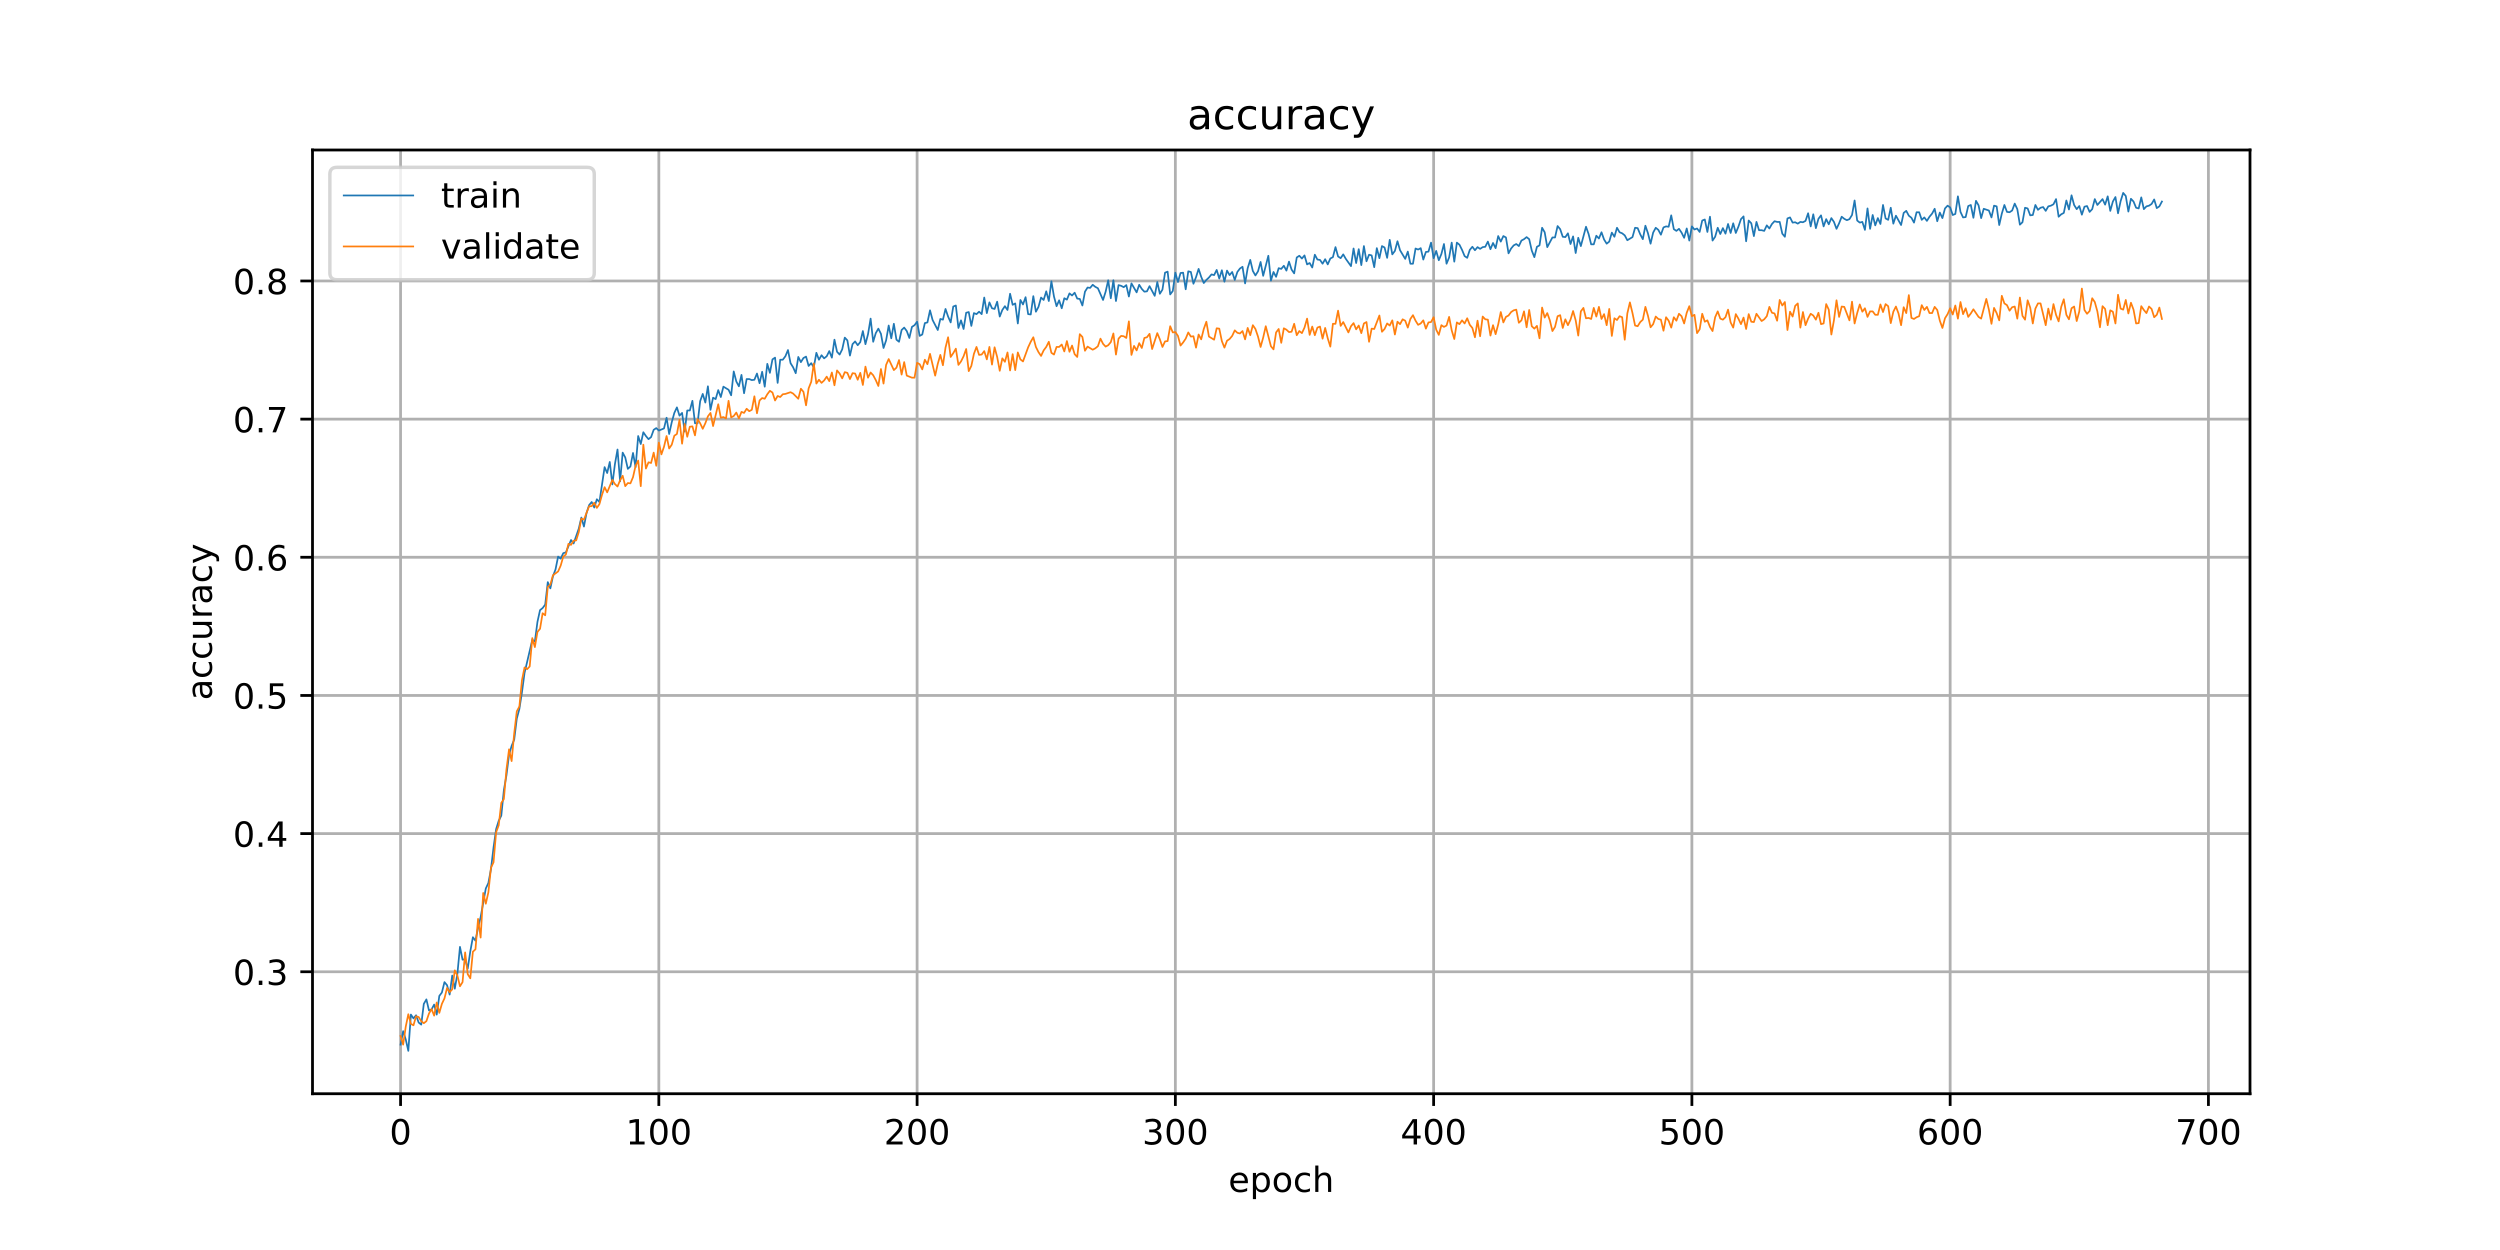 <?xml version="1.0" encoding="utf-8" standalone="no"?>
<!DOCTYPE svg PUBLIC "-//W3C//DTD SVG 1.1//EN"
  "http://www.w3.org/Graphics/SVG/1.1/DTD/svg11.dtd">
<!-- Created with matplotlib (https://matplotlib.org/) -->
<svg height="360pt" version="1.1" viewBox="0 0 720 360" width="720pt" xmlns="http://www.w3.org/2000/svg" xmlns:xlink="http://www.w3.org/1999/xlink">
 <defs>
  <style type="text/css">
*{stroke-linecap:butt;stroke-linejoin:round;}
  </style>
 </defs>
 <g id="figure_1">
  <g id="patch_1">
   <path d="M 0 360 
L 720 360 
L 720 0 
L 0 0 
z
" style="fill:#ffffff;"/>
  </g>
  <g id="axes_1">
   <g id="patch_2">
    <path d="M 90 315 
L 648 315 
L 648 43.2 
L 90 43.2 
z
" style="fill:#ffffff;"/>
   </g>
   <g id="matplotlib.axis_1">
    <g id="xtick_1">
     <g id="line2d_1">
      <path clip-path="url(#pee52360ca6)" d="M 115.364 315 
L 115.364 43.2 
" style="fill:none;stroke:#b0b0b0;stroke-linecap:square;stroke-width:0.8;"/>
     </g>
     <g id="line2d_2">
      <defs>
       <path d="M 0 0 
L 0 3.5 
" id="m78ff27ba61" style="stroke:#000000;stroke-width:0.8;"/>
      </defs>
      <g>
       <use style="stroke:#000000;stroke-width:0.8;" x="115.364" xlink:href="#m78ff27ba61" y="315"/>
      </g>
     </g>
     <g id="text_1">
      <!-- 0 -->
      <defs>
       <path d="M 31.781 66.406 
Q 24.172 66.406 20.328 58.906 
Q 16.5 51.422 16.5 36.375 
Q 16.5 21.391 20.328 13.891 
Q 24.172 6.391 31.781 6.391 
Q 39.453 6.391 43.281 13.891 
Q 47.125 21.391 47.125 36.375 
Q 47.125 51.422 43.281 58.906 
Q 39.453 66.406 31.781 66.406 
z
M 31.781 74.219 
Q 44.047 74.219 50.516 64.516 
Q 56.984 54.828 56.984 36.375 
Q 56.984 17.969 50.516 8.266 
Q 44.047 -1.422 31.781 -1.422 
Q 19.531 -1.422 13.062 8.266 
Q 6.594 17.969 6.594 36.375 
Q 6.594 54.828 13.062 64.516 
Q 19.531 74.219 31.781 74.219 
z
" id="DejaVuSans-48"/>
      </defs>
      <g transform="translate(112.182 329.598)scale(0.1 -0.1)">
       <use xlink:href="#DejaVuSans-48"/>
      </g>
     </g>
    </g>
    <g id="xtick_2">
     <g id="line2d_3">
      <path clip-path="url(#pee52360ca6)" d="M 189.744 315 
L 189.744 43.2 
" style="fill:none;stroke:#b0b0b0;stroke-linecap:square;stroke-width:0.8;"/>
     </g>
     <g id="line2d_4">
      <g>
       <use style="stroke:#000000;stroke-width:0.8;" x="189.744" xlink:href="#m78ff27ba61" y="315"/>
      </g>
     </g>
     <g id="text_2">
      <!-- 100 -->
      <defs>
       <path d="M 12.406 8.297 
L 28.516 8.297 
L 28.516 63.922 
L 10.984 60.406 
L 10.984 69.391 
L 28.422 72.906 
L 38.281 72.906 
L 38.281 8.297 
L 54.391 8.297 
L 54.391 0 
L 12.406 0 
z
" id="DejaVuSans-49"/>
      </defs>
      <g transform="translate(180.2 329.598)scale(0.1 -0.1)">
       <use xlink:href="#DejaVuSans-49"/>
       <use x="63.623" xlink:href="#DejaVuSans-48"/>
       <use x="127.246" xlink:href="#DejaVuSans-48"/>
      </g>
     </g>
    </g>
    <g id="xtick_3">
     <g id="line2d_5">
      <path clip-path="url(#pee52360ca6)" d="M 264.124 315 
L 264.124 43.2 
" style="fill:none;stroke:#b0b0b0;stroke-linecap:square;stroke-width:0.8;"/>
     </g>
     <g id="line2d_6">
      <g>
       <use style="stroke:#000000;stroke-width:0.8;" x="264.124" xlink:href="#m78ff27ba61" y="315"/>
      </g>
     </g>
     <g id="text_3">
      <!-- 200 -->
      <defs>
       <path d="M 19.188 8.297 
L 53.609 8.297 
L 53.609 0 
L 7.328 0 
L 7.328 8.297 
Q 12.938 14.109 22.625 23.891 
Q 32.328 33.688 34.812 36.531 
Q 39.547 41.844 41.422 45.531 
Q 43.312 49.219 43.312 52.781 
Q 43.312 58.594 39.234 62.25 
Q 35.156 65.922 28.609 65.922 
Q 23.969 65.922 18.812 64.312 
Q 13.672 62.703 7.812 59.422 
L 7.812 69.391 
Q 13.766 71.781 18.938 73 
Q 24.125 74.219 28.422 74.219 
Q 39.75 74.219 46.484 68.547 
Q 53.219 62.891 53.219 53.422 
Q 53.219 48.922 51.531 44.891 
Q 49.859 40.875 45.406 35.406 
Q 44.188 33.984 37.641 27.219 
Q 31.109 20.453 19.188 8.297 
z
" id="DejaVuSans-50"/>
      </defs>
      <g transform="translate(254.58 329.598)scale(0.1 -0.1)">
       <use xlink:href="#DejaVuSans-50"/>
       <use x="63.623" xlink:href="#DejaVuSans-48"/>
       <use x="127.246" xlink:href="#DejaVuSans-48"/>
      </g>
     </g>
    </g>
    <g id="xtick_4">
     <g id="line2d_7">
      <path clip-path="url(#pee52360ca6)" d="M 338.504 315 
L 338.504 43.2 
" style="fill:none;stroke:#b0b0b0;stroke-linecap:square;stroke-width:0.8;"/>
     </g>
     <g id="line2d_8">
      <g>
       <use style="stroke:#000000;stroke-width:0.8;" x="338.504" xlink:href="#m78ff27ba61" y="315"/>
      </g>
     </g>
     <g id="text_4">
      <!-- 300 -->
      <defs>
       <path d="M 40.578 39.312 
Q 47.656 37.797 51.625 33 
Q 55.609 28.219 55.609 21.188 
Q 55.609 10.406 48.188 4.484 
Q 40.766 -1.422 27.094 -1.422 
Q 22.516 -1.422 17.656 -0.516 
Q 12.797 0.391 7.625 2.203 
L 7.625 11.719 
Q 11.719 9.328 16.594 8.109 
Q 21.484 6.891 26.812 6.891 
Q 36.078 6.891 40.938 10.547 
Q 45.797 14.203 45.797 21.188 
Q 45.797 27.641 41.281 31.266 
Q 36.766 34.906 28.719 34.906 
L 20.219 34.906 
L 20.219 43.016 
L 29.109 43.016 
Q 36.375 43.016 40.234 45.922 
Q 44.094 48.828 44.094 54.297 
Q 44.094 59.906 40.109 62.906 
Q 36.141 65.922 28.719 65.922 
Q 24.656 65.922 20.016 65.031 
Q 15.375 64.156 9.812 62.312 
L 9.812 71.094 
Q 15.438 72.656 20.344 73.438 
Q 25.25 74.219 29.594 74.219 
Q 40.828 74.219 47.359 69.109 
Q 53.906 64.016 53.906 55.328 
Q 53.906 49.266 50.438 45.094 
Q 46.969 40.922 40.578 39.312 
z
" id="DejaVuSans-51"/>
      </defs>
      <g transform="translate(328.96 329.598)scale(0.1 -0.1)">
       <use xlink:href="#DejaVuSans-51"/>
       <use x="63.623" xlink:href="#DejaVuSans-48"/>
       <use x="127.246" xlink:href="#DejaVuSans-48"/>
      </g>
     </g>
    </g>
    <g id="xtick_5">
     <g id="line2d_9">
      <path clip-path="url(#pee52360ca6)" d="M 412.884 315 
L 412.884 43.2 
" style="fill:none;stroke:#b0b0b0;stroke-linecap:square;stroke-width:0.8;"/>
     </g>
     <g id="line2d_10">
      <g>
       <use style="stroke:#000000;stroke-width:0.8;" x="412.884" xlink:href="#m78ff27ba61" y="315"/>
      </g>
     </g>
     <g id="text_5">
      <!-- 400 -->
      <defs>
       <path d="M 37.797 64.312 
L 12.891 25.391 
L 37.797 25.391 
z
M 35.203 72.906 
L 47.609 72.906 
L 47.609 25.391 
L 58.016 25.391 
L 58.016 17.188 
L 47.609 17.188 
L 47.609 0 
L 37.797 0 
L 37.797 17.188 
L 4.891 17.188 
L 4.891 26.703 
z
" id="DejaVuSans-52"/>
      </defs>
      <g transform="translate(403.341 329.598)scale(0.1 -0.1)">
       <use xlink:href="#DejaVuSans-52"/>
       <use x="63.623" xlink:href="#DejaVuSans-48"/>
       <use x="127.246" xlink:href="#DejaVuSans-48"/>
      </g>
     </g>
    </g>
    <g id="xtick_6">
     <g id="line2d_11">
      <path clip-path="url(#pee52360ca6)" d="M 487.264 315 
L 487.264 43.2 
" style="fill:none;stroke:#b0b0b0;stroke-linecap:square;stroke-width:0.8;"/>
     </g>
     <g id="line2d_12">
      <g>
       <use style="stroke:#000000;stroke-width:0.8;" x="487.264" xlink:href="#m78ff27ba61" y="315"/>
      </g>
     </g>
     <g id="text_6">
      <!-- 500 -->
      <defs>
       <path d="M 10.797 72.906 
L 49.516 72.906 
L 49.516 64.594 
L 19.828 64.594 
L 19.828 46.734 
Q 21.969 47.469 24.109 47.828 
Q 26.266 48.188 28.422 48.188 
Q 40.625 48.188 47.75 41.5 
Q 54.891 34.812 54.891 23.391 
Q 54.891 11.625 47.562 5.094 
Q 40.234 -1.422 26.906 -1.422 
Q 22.312 -1.422 17.547 -0.641 
Q 12.797 0.141 7.719 1.703 
L 7.719 11.625 
Q 12.109 9.234 16.797 8.062 
Q 21.484 6.891 26.703 6.891 
Q 35.156 6.891 40.078 11.328 
Q 45.016 15.766 45.016 23.391 
Q 45.016 31 40.078 35.438 
Q 35.156 39.891 26.703 39.891 
Q 22.75 39.891 18.812 39.016 
Q 14.891 38.141 10.797 36.281 
z
" id="DejaVuSans-53"/>
      </defs>
      <g transform="translate(477.721 329.598)scale(0.1 -0.1)">
       <use xlink:href="#DejaVuSans-53"/>
       <use x="63.623" xlink:href="#DejaVuSans-48"/>
       <use x="127.246" xlink:href="#DejaVuSans-48"/>
      </g>
     </g>
    </g>
    <g id="xtick_7">
     <g id="line2d_13">
      <path clip-path="url(#pee52360ca6)" d="M 561.645 315 
L 561.645 43.2 
" style="fill:none;stroke:#b0b0b0;stroke-linecap:square;stroke-width:0.8;"/>
     </g>
     <g id="line2d_14">
      <g>
       <use style="stroke:#000000;stroke-width:0.8;" x="561.645" xlink:href="#m78ff27ba61" y="315"/>
      </g>
     </g>
     <g id="text_7">
      <!-- 600 -->
      <defs>
       <path d="M 33.016 40.375 
Q 26.375 40.375 22.484 35.828 
Q 18.609 31.297 18.609 23.391 
Q 18.609 15.531 22.484 10.953 
Q 26.375 6.391 33.016 6.391 
Q 39.656 6.391 43.531 10.953 
Q 47.406 15.531 47.406 23.391 
Q 47.406 31.297 43.531 35.828 
Q 39.656 40.375 33.016 40.375 
z
M 52.594 71.297 
L 52.594 62.312 
Q 48.875 64.062 45.094 64.984 
Q 41.312 65.922 37.594 65.922 
Q 27.828 65.922 22.672 59.328 
Q 17.531 52.734 16.797 39.406 
Q 19.672 43.656 24.016 45.922 
Q 28.375 48.188 33.594 48.188 
Q 44.578 48.188 50.953 41.516 
Q 57.328 34.859 57.328 23.391 
Q 57.328 12.156 50.688 5.359 
Q 44.047 -1.422 33.016 -1.422 
Q 20.359 -1.422 13.672 8.266 
Q 6.984 17.969 6.984 36.375 
Q 6.984 53.656 15.188 63.938 
Q 23.391 74.219 37.203 74.219 
Q 40.922 74.219 44.703 73.484 
Q 48.484 72.75 52.594 71.297 
z
" id="DejaVuSans-54"/>
      </defs>
      <g transform="translate(552.101 329.598)scale(0.1 -0.1)">
       <use xlink:href="#DejaVuSans-54"/>
       <use x="63.623" xlink:href="#DejaVuSans-48"/>
       <use x="127.246" xlink:href="#DejaVuSans-48"/>
      </g>
     </g>
    </g>
    <g id="xtick_8">
     <g id="line2d_15">
      <path clip-path="url(#pee52360ca6)" d="M 636.025 315 
L 636.025 43.2 
" style="fill:none;stroke:#b0b0b0;stroke-linecap:square;stroke-width:0.8;"/>
     </g>
     <g id="line2d_16">
      <g>
       <use style="stroke:#000000;stroke-width:0.8;" x="636.025" xlink:href="#m78ff27ba61" y="315"/>
      </g>
     </g>
     <g id="text_8">
      <!-- 700 -->
      <defs>
       <path d="M 8.203 72.906 
L 55.078 72.906 
L 55.078 68.703 
L 28.609 0 
L 18.312 0 
L 43.219 64.594 
L 8.203 64.594 
z
" id="DejaVuSans-55"/>
      </defs>
      <g transform="translate(626.481 329.598)scale(0.1 -0.1)">
       <use xlink:href="#DejaVuSans-55"/>
       <use x="63.623" xlink:href="#DejaVuSans-48"/>
       <use x="127.246" xlink:href="#DejaVuSans-48"/>
      </g>
     </g>
    </g>
    <g id="text_9">
     <!-- epoch -->
     <defs>
      <path d="M 56.203 29.594 
L 56.203 25.203 
L 14.891 25.203 
Q 15.484 15.922 20.484 11.062 
Q 25.484 6.203 34.422 6.203 
Q 39.594 6.203 44.453 7.469 
Q 49.312 8.734 54.109 11.281 
L 54.109 2.781 
Q 49.266 0.734 44.188 -0.344 
Q 39.109 -1.422 33.891 -1.422 
Q 20.797 -1.422 13.156 6.188 
Q 5.516 13.812 5.516 26.812 
Q 5.516 40.234 12.766 48.109 
Q 20.016 56 32.328 56 
Q 43.359 56 49.781 48.891 
Q 56.203 41.797 56.203 29.594 
z
M 47.219 32.234 
Q 47.125 39.594 43.094 43.984 
Q 39.062 48.391 32.422 48.391 
Q 24.906 48.391 20.391 44.141 
Q 15.875 39.891 15.188 32.172 
z
" id="DejaVuSans-101"/>
      <path d="M 18.109 8.203 
L 18.109 -20.797 
L 9.078 -20.797 
L 9.078 54.688 
L 18.109 54.688 
L 18.109 46.391 
Q 20.953 51.266 25.266 53.625 
Q 29.594 56 35.594 56 
Q 45.562 56 51.781 48.094 
Q 58.016 40.188 58.016 27.297 
Q 58.016 14.406 51.781 6.484 
Q 45.562 -1.422 35.594 -1.422 
Q 29.594 -1.422 25.266 0.953 
Q 20.953 3.328 18.109 8.203 
z
M 48.688 27.297 
Q 48.688 37.203 44.609 42.844 
Q 40.531 48.484 33.406 48.484 
Q 26.266 48.484 22.188 42.844 
Q 18.109 37.203 18.109 27.297 
Q 18.109 17.391 22.188 11.75 
Q 26.266 6.109 33.406 6.109 
Q 40.531 6.109 44.609 11.75 
Q 48.688 17.391 48.688 27.297 
z
" id="DejaVuSans-112"/>
      <path d="M 30.609 48.391 
Q 23.391 48.391 19.188 42.75 
Q 14.984 37.109 14.984 27.297 
Q 14.984 17.484 19.156 11.844 
Q 23.344 6.203 30.609 6.203 
Q 37.797 6.203 41.984 11.859 
Q 46.188 17.531 46.188 27.297 
Q 46.188 37.016 41.984 42.703 
Q 37.797 48.391 30.609 48.391 
z
M 30.609 56 
Q 42.328 56 49.016 48.375 
Q 55.719 40.766 55.719 27.297 
Q 55.719 13.875 49.016 6.219 
Q 42.328 -1.422 30.609 -1.422 
Q 18.844 -1.422 12.172 6.219 
Q 5.516 13.875 5.516 27.297 
Q 5.516 40.766 12.172 48.375 
Q 18.844 56 30.609 56 
z
" id="DejaVuSans-111"/>
      <path d="M 48.781 52.594 
L 48.781 44.188 
Q 44.969 46.297 41.141 47.344 
Q 37.312 48.391 33.406 48.391 
Q 24.656 48.391 19.812 42.844 
Q 14.984 37.312 14.984 27.297 
Q 14.984 17.281 19.812 11.734 
Q 24.656 6.203 33.406 6.203 
Q 37.312 6.203 41.141 7.25 
Q 44.969 8.297 48.781 10.406 
L 48.781 2.094 
Q 45.016 0.344 40.984 -0.531 
Q 36.969 -1.422 32.422 -1.422 
Q 20.062 -1.422 12.781 6.344 
Q 5.516 14.109 5.516 27.297 
Q 5.516 40.672 12.859 48.328 
Q 20.219 56 33.016 56 
Q 37.156 56 41.109 55.141 
Q 45.062 54.297 48.781 52.594 
z
" id="DejaVuSans-99"/>
      <path d="M 54.891 33.016 
L 54.891 0 
L 45.906 0 
L 45.906 32.719 
Q 45.906 40.484 42.875 44.328 
Q 39.844 48.188 33.797 48.188 
Q 26.516 48.188 22.312 43.547 
Q 18.109 38.922 18.109 30.906 
L 18.109 0 
L 9.078 0 
L 9.078 75.984 
L 18.109 75.984 
L 18.109 46.188 
Q 21.344 51.125 25.703 53.562 
Q 30.078 56 35.797 56 
Q 45.219 56 50.047 50.172 
Q 54.891 44.344 54.891 33.016 
z
" id="DejaVuSans-104"/>
     </defs>
     <g transform="translate(353.772 343.277)scale(0.1 -0.1)">
      <use xlink:href="#DejaVuSans-101"/>
      <use x="61.523" xlink:href="#DejaVuSans-112"/>
      <use x="125" xlink:href="#DejaVuSans-111"/>
      <use x="186.182" xlink:href="#DejaVuSans-99"/>
      <use x="241.162" xlink:href="#DejaVuSans-104"/>
     </g>
    </g>
   </g>
   <g id="matplotlib.axis_2">
    <g id="ytick_1">
     <g id="line2d_17">
      <path clip-path="url(#pee52360ca6)" d="M 90 279.866 
L 648 279.866 
" style="fill:none;stroke:#b0b0b0;stroke-linecap:square;stroke-width:0.8;"/>
     </g>
     <g id="line2d_18">
      <defs>
       <path d="M 0 0 
L -3.5 0 
" id="mbfad15f641" style="stroke:#000000;stroke-width:0.8;"/>
      </defs>
      <g>
       <use style="stroke:#000000;stroke-width:0.8;" x="90" xlink:href="#mbfad15f641" y="279.866"/>
      </g>
     </g>
     <g id="text_10">
      <!-- 0.3 -->
      <defs>
       <path d="M 10.688 12.406 
L 21 12.406 
L 21 0 
L 10.688 0 
z
" id="DejaVuSans-46"/>
      </defs>
      <g transform="translate(67.097 283.665)scale(0.1 -0.1)">
       <use xlink:href="#DejaVuSans-48"/>
       <use x="63.623" xlink:href="#DejaVuSans-46"/>
       <use x="95.41" xlink:href="#DejaVuSans-51"/>
      </g>
     </g>
    </g>
    <g id="ytick_2">
     <g id="line2d_19">
      <path clip-path="url(#pee52360ca6)" d="M 90 240.077 
L 648 240.077 
" style="fill:none;stroke:#b0b0b0;stroke-linecap:square;stroke-width:0.8;"/>
     </g>
     <g id="line2d_20">
      <g>
       <use style="stroke:#000000;stroke-width:0.8;" x="90" xlink:href="#mbfad15f641" y="240.077"/>
      </g>
     </g>
     <g id="text_11">
      <!-- 0.4 -->
      <g transform="translate(67.097 243.876)scale(0.1 -0.1)">
       <use xlink:href="#DejaVuSans-48"/>
       <use x="63.623" xlink:href="#DejaVuSans-46"/>
       <use x="95.41" xlink:href="#DejaVuSans-52"/>
      </g>
     </g>
    </g>
    <g id="ytick_3">
     <g id="line2d_21">
      <path clip-path="url(#pee52360ca6)" d="M 90 200.288 
L 648 200.288 
" style="fill:none;stroke:#b0b0b0;stroke-linecap:square;stroke-width:0.8;"/>
     </g>
     <g id="line2d_22">
      <g>
       <use style="stroke:#000000;stroke-width:0.8;" x="90" xlink:href="#mbfad15f641" y="200.288"/>
      </g>
     </g>
     <g id="text_12">
      <!-- 0.5 -->
      <g transform="translate(67.097 204.087)scale(0.1 -0.1)">
       <use xlink:href="#DejaVuSans-48"/>
       <use x="63.623" xlink:href="#DejaVuSans-46"/>
       <use x="95.41" xlink:href="#DejaVuSans-53"/>
      </g>
     </g>
    </g>
    <g id="ytick_4">
     <g id="line2d_23">
      <path clip-path="url(#pee52360ca6)" d="M 90 160.499 
L 648 160.499 
" style="fill:none;stroke:#b0b0b0;stroke-linecap:square;stroke-width:0.8;"/>
     </g>
     <g id="line2d_24">
      <g>
       <use style="stroke:#000000;stroke-width:0.8;" x="90" xlink:href="#mbfad15f641" y="160.499"/>
      </g>
     </g>
     <g id="text_13">
      <!-- 0.6 -->
      <g transform="translate(67.097 164.298)scale(0.1 -0.1)">
       <use xlink:href="#DejaVuSans-48"/>
       <use x="63.623" xlink:href="#DejaVuSans-46"/>
       <use x="95.41" xlink:href="#DejaVuSans-54"/>
      </g>
     </g>
    </g>
    <g id="ytick_5">
     <g id="line2d_25">
      <path clip-path="url(#pee52360ca6)" d="M 90 120.709 
L 648 120.709 
" style="fill:none;stroke:#b0b0b0;stroke-linecap:square;stroke-width:0.8;"/>
     </g>
     <g id="line2d_26">
      <g>
       <use style="stroke:#000000;stroke-width:0.8;" x="90" xlink:href="#mbfad15f641" y="120.709"/>
      </g>
     </g>
     <g id="text_14">
      <!-- 0.7 -->
      <g transform="translate(67.097 124.509)scale(0.1 -0.1)">
       <use xlink:href="#DejaVuSans-48"/>
       <use x="63.623" xlink:href="#DejaVuSans-46"/>
       <use x="95.41" xlink:href="#DejaVuSans-55"/>
      </g>
     </g>
    </g>
    <g id="ytick_6">
     <g id="line2d_27">
      <path clip-path="url(#pee52360ca6)" d="M 90 80.92 
L 648 80.92 
" style="fill:none;stroke:#b0b0b0;stroke-linecap:square;stroke-width:0.8;"/>
     </g>
     <g id="line2d_28">
      <g>
       <use style="stroke:#000000;stroke-width:0.8;" x="90" xlink:href="#mbfad15f641" y="80.92"/>
      </g>
     </g>
     <g id="text_15">
      <!-- 0.8 -->
      <defs>
       <path d="M 31.781 34.625 
Q 24.75 34.625 20.719 30.859 
Q 16.703 27.094 16.703 20.516 
Q 16.703 13.922 20.719 10.156 
Q 24.75 6.391 31.781 6.391 
Q 38.812 6.391 42.859 10.172 
Q 46.922 13.969 46.922 20.516 
Q 46.922 27.094 42.891 30.859 
Q 38.875 34.625 31.781 34.625 
z
M 21.922 38.812 
Q 15.578 40.375 12.031 44.719 
Q 8.5 49.078 8.5 55.328 
Q 8.5 64.062 14.719 69.141 
Q 20.953 74.219 31.781 74.219 
Q 42.672 74.219 48.875 69.141 
Q 55.078 64.062 55.078 55.328 
Q 55.078 49.078 51.531 44.719 
Q 48 40.375 41.703 38.812 
Q 48.828 37.156 52.797 32.312 
Q 56.781 27.484 56.781 20.516 
Q 56.781 9.906 50.312 4.234 
Q 43.844 -1.422 31.781 -1.422 
Q 19.734 -1.422 13.25 4.234 
Q 6.781 9.906 6.781 20.516 
Q 6.781 27.484 10.781 32.312 
Q 14.797 37.156 21.922 38.812 
z
M 18.312 54.391 
Q 18.312 48.734 21.844 45.562 
Q 25.391 42.391 31.781 42.391 
Q 38.141 42.391 41.719 45.562 
Q 45.312 48.734 45.312 54.391 
Q 45.312 60.062 41.719 63.234 
Q 38.141 66.406 31.781 66.406 
Q 25.391 66.406 21.844 63.234 
Q 18.312 60.062 18.312 54.391 
z
" id="DejaVuSans-56"/>
      </defs>
      <g transform="translate(67.097 84.719)scale(0.1 -0.1)">
       <use xlink:href="#DejaVuSans-48"/>
       <use x="63.623" xlink:href="#DejaVuSans-46"/>
       <use x="95.41" xlink:href="#DejaVuSans-56"/>
      </g>
     </g>
    </g>
    <g id="text_16">
     <!-- accuracy -->
     <defs>
      <path d="M 34.281 27.484 
Q 23.391 27.484 19.188 25 
Q 14.984 22.516 14.984 16.5 
Q 14.984 11.719 18.141 8.906 
Q 21.297 6.109 26.703 6.109 
Q 34.188 6.109 38.703 11.406 
Q 43.219 16.703 43.219 25.484 
L 43.219 27.484 
z
M 52.203 31.203 
L 52.203 0 
L 43.219 0 
L 43.219 8.297 
Q 40.141 3.328 35.547 0.953 
Q 30.953 -1.422 24.312 -1.422 
Q 15.922 -1.422 10.953 3.297 
Q 6 8.016 6 15.922 
Q 6 25.141 12.172 29.828 
Q 18.359 34.516 30.609 34.516 
L 43.219 34.516 
L 43.219 35.406 
Q 43.219 41.609 39.141 45 
Q 35.062 48.391 27.688 48.391 
Q 23 48.391 18.547 47.266 
Q 14.109 46.141 10.016 43.891 
L 10.016 52.203 
Q 14.938 54.109 19.578 55.047 
Q 24.219 56 28.609 56 
Q 40.484 56 46.344 49.844 
Q 52.203 43.703 52.203 31.203 
z
" id="DejaVuSans-97"/>
      <path d="M 8.5 21.578 
L 8.5 54.688 
L 17.484 54.688 
L 17.484 21.922 
Q 17.484 14.156 20.5 10.266 
Q 23.531 6.391 29.594 6.391 
Q 36.859 6.391 41.078 11.031 
Q 45.312 15.672 45.312 23.688 
L 45.312 54.688 
L 54.297 54.688 
L 54.297 0 
L 45.312 0 
L 45.312 8.406 
Q 42.047 3.422 37.719 1 
Q 33.406 -1.422 27.688 -1.422 
Q 18.266 -1.422 13.375 4.438 
Q 8.5 10.297 8.5 21.578 
z
M 31.109 56 
z
" id="DejaVuSans-117"/>
      <path d="M 41.109 46.297 
Q 39.594 47.172 37.812 47.578 
Q 36.031 48 33.891 48 
Q 26.266 48 22.188 43.047 
Q 18.109 38.094 18.109 28.812 
L 18.109 0 
L 9.078 0 
L 9.078 54.688 
L 18.109 54.688 
L 18.109 46.188 
Q 20.953 51.172 25.484 53.578 
Q 30.031 56 36.531 56 
Q 37.453 56 38.578 55.875 
Q 39.703 55.766 41.062 55.516 
z
" id="DejaVuSans-114"/>
      <path d="M 32.172 -5.078 
Q 28.375 -14.844 24.75 -17.812 
Q 21.141 -20.797 15.094 -20.797 
L 7.906 -20.797 
L 7.906 -13.281 
L 13.188 -13.281 
Q 16.891 -13.281 18.938 -11.516 
Q 21 -9.766 23.484 -3.219 
L 25.094 0.875 
L 2.984 54.688 
L 12.5 54.688 
L 29.594 11.922 
L 46.688 54.688 
L 56.203 54.688 
z
" id="DejaVuSans-121"/>
     </defs>
     <g transform="translate(61.017 201.659)rotate(-90)scale(0.1 -0.1)">
      <use xlink:href="#DejaVuSans-97"/>
      <use x="61.279" xlink:href="#DejaVuSans-99"/>
      <use x="116.26" xlink:href="#DejaVuSans-99"/>
      <use x="171.24" xlink:href="#DejaVuSans-117"/>
      <use x="234.619" xlink:href="#DejaVuSans-114"/>
      <use x="275.732" xlink:href="#DejaVuSans-97"/>
      <use x="337.012" xlink:href="#DejaVuSans-99"/>
      <use x="391.992" xlink:href="#DejaVuSans-121"/>
     </g>
    </g>
   </g>
   <g id="line2d_29">
    <path clip-path="url(#pee52360ca6)" d="M 115.364 300.855 
L 116.107 296.975 
L 116.851 299.363 
L 117.595 302.645 
L 118.339 292.201 
L 119.083 293.295 
L 119.826 292.4 
L 120.57 294.489 
L 121.314 295.086 
L 122.058 289.117 
L 122.802 287.824 
L 123.545 291.007 
L 124.289 290.709 
L 125.033 289.316 
L 125.777 292.201 
L 126.521 286.829 
L 127.264 285.835 
L 128.008 282.85 
L 128.752 283.746 
L 129.496 286.431 
L 130.24 280.96 
L 130.983 284.74 
L 131.727 280.463 
L 132.471 272.704 
L 133.215 276.385 
L 133.959 276.285 
L 134.702 278.971 
L 135.446 273.997 
L 136.19 269.919 
L 136.934 270.914 
L 137.678 267.233 
L 138.421 264.149 
L 139.909 255.893 
L 140.653 254.302 
L 141.397 250.323 
L 142.14 244.056 
L 142.884 238.784 
L 143.628 236.396 
L 144.372 234.904 
L 145.116 227.543 
L 145.86 223.266 
L 146.603 217.397 
L 147.347 214.811 
L 148.091 213.02 
L 148.835 206.952 
L 149.579 204.167 
L 150.322 199.392 
L 151.066 193.822 
L 153.298 184.273 
L 154.041 184.77 
L 154.785 179.1 
L 155.529 175.718 
L 156.273 175.121 
L 157.017 174.126 
L 157.76 167.661 
L 158.504 169.451 
L 159.248 165.97 
L 159.992 163.98 
L 160.736 160.3 
L 161.479 160.896 
L 162.223 159.305 
L 162.967 159.106 
L 164.455 155.525 
L 165.198 156.52 
L 166.686 152.242 
L 167.43 149.059 
L 168.174 151.645 
L 168.917 147.766 
L 169.661 145.478 
L 170.405 144.583 
L 171.149 146.174 
L 171.893 143.787 
L 172.636 144.583 
L 174.124 134.536 
L 174.868 136.227 
L 175.612 133.044 
L 176.355 139.51 
L 177.099 133.641 
L 177.843 129.463 
L 178.587 138.614 
L 179.331 130.358 
L 180.074 131.751 
L 180.818 135.033 
L 181.562 134.337 
L 182.306 130.458 
L 183.05 134.536 
L 183.793 125.584 
L 184.537 127.871 
L 185.281 124.489 
L 186.025 125.584 
L 186.769 126.479 
L 187.512 125.882 
L 188.256 123.793 
L 189 123.296 
L 189.744 123.992 
L 191.231 123.395 
L 191.975 120.311 
L 192.719 124.987 
L 193.463 121.605 
L 194.207 118.919 
L 194.95 117.327 
L 195.694 119.715 
L 196.438 118.919 
L 197.182 124.29 
L 197.926 118.223 
L 198.669 118.223 
L 199.413 115.437 
L 200.157 121.903 
L 200.901 121.903 
L 201.645 115.537 
L 202.388 113.448 
L 203.132 115.935 
L 203.876 111.259 
L 204.62 118.024 
L 205.364 114.542 
L 206.107 114.94 
L 206.851 112.354 
L 207.595 114.343 
L 208.339 111.359 
L 209.826 112.254 
L 210.57 113.846 
L 211.314 106.982 
L 212.058 109.867 
L 212.802 111.259 
L 213.545 107.977 
L 214.289 113.249 
L 215.033 109.17 
L 215.777 109.17 
L 216.521 109.469 
L 217.264 109.369 
L 218.008 107.579 
L 218.752 110.364 
L 219.496 107.082 
L 220.24 111.359 
L 220.983 104.794 
L 221.727 107.38 
L 222.471 103.501 
L 223.215 103.003 
L 223.959 110.265 
L 224.702 103.6 
L 225.446 103.6 
L 226.19 102.605 
L 226.934 100.815 
L 227.678 104.595 
L 228.421 105.788 
L 229.165 107.479 
L 229.909 102.804 
L 230.653 104.296 
L 231.397 103.103 
L 232.14 102.705 
L 232.884 105.391 
L 233.628 104.595 
L 234.372 105.788 
L 235.116 101.611 
L 235.86 103.6 
L 236.603 102.307 
L 237.347 103.202 
L 238.091 102.605 
L 238.835 101.113 
L 239.579 103.003 
L 240.322 97.831 
L 241.066 101.312 
L 241.81 102.108 
L 242.554 100.616 
L 243.298 97.234 
L 244.041 98.03 
L 244.785 102.406 
L 245.529 99.124 
L 246.273 98.328 
L 247.017 99.422 
L 247.76 98.527 
L 248.504 95.344 
L 249.248 99.124 
L 249.992 96.239 
L 250.736 91.763 
L 251.479 98.427 
L 252.223 95.941 
L 252.967 94.647 
L 253.711 96.14 
L 254.455 100.218 
L 255.198 98.03 
L 255.942 93.752 
L 256.686 97.433 
L 257.43 93.255 
L 258.174 97.831 
L 258.917 98.427 
L 259.661 95.045 
L 260.405 94.349 
L 261.149 95.344 
L 261.893 97.333 
L 262.636 94.15 
L 263.38 93.653 
L 264.124 92.658 
L 264.868 96.736 
L 265.612 96.338 
L 266.355 93.056 
L 267.099 92.857 
L 267.843 89.375 
L 268.587 92.161 
L 270.074 95.045 
L 270.818 91.862 
L 271.562 92.061 
L 272.306 88.977 
L 273.05 91.166 
L 273.793 92.857 
L 274.537 88.281 
L 275.281 87.983 
L 276.025 94.448 
L 276.769 92.26 
L 277.512 94.747 
L 278.256 90.072 
L 279 89.873 
L 279.744 93.852 
L 280.488 90.171 
L 281.231 90.47 
L 281.975 89.773 
L 282.719 90.47 
L 283.463 85.695 
L 284.207 90.171 
L 284.95 87.087 
L 285.694 88.779 
L 286.438 88.977 
L 287.182 86.889 
L 287.926 91.166 
L 288.669 89.276 
L 289.413 88.182 
L 290.157 89.276 
L 290.901 84.601 
L 291.645 87.784 
L 292.388 87.386 
L 293.132 93.155 
L 293.876 86.391 
L 294.62 87.684 
L 295.364 85.595 
L 296.107 90.47 
L 296.851 90.569 
L 297.595 85.297 
L 298.339 89.773 
L 299.083 88.381 
L 299.826 85.695 
L 300.57 86.391 
L 301.314 83.904 
L 302.058 86.69 
L 302.802 81.02 
L 303.545 85.396 
L 304.289 88.182 
L 305.033 86.491 
L 305.777 88.779 
L 306.521 85.894 
L 307.264 86.292 
L 308.008 84.501 
L 308.752 85.098 
L 309.496 84.302 
L 310.24 85.993 
L 310.983 86.093 
L 311.727 87.983 
L 312.471 84.004 
L 313.215 82.81 
L 313.959 82.91 
L 314.702 82.014 
L 315.446 82.611 
L 316.19 83.009 
L 317.678 86.391 
L 318.421 84.004 
L 319.165 80.721 
L 319.909 85.894 
L 320.653 80.721 
L 321.397 86.69 
L 322.14 82.114 
L 322.884 82.313 
L 323.628 82.711 
L 324.372 82.114 
L 325.116 85.396 
L 325.86 81.616 
L 327.347 84.203 
L 328.091 82.014 
L 328.835 83.208 
L 329.579 84.004 
L 330.322 83.904 
L 331.066 82.412 
L 332.554 85.197 
L 333.298 81.219 
L 334.041 84.601 
L 334.785 83.407 
L 335.529 78.533 
L 336.273 78.234 
L 337.017 84.8 
L 337.76 83.805 
L 338.504 78.533 
L 339.248 81.219 
L 339.992 78.632 
L 340.736 78.533 
L 341.479 83.308 
L 342.223 78.135 
L 342.967 78.334 
L 343.711 81.716 
L 344.455 79.826 
L 345.198 77.439 
L 345.942 79.726 
L 346.686 81.517 
L 347.43 80.622 
L 348.174 79.925 
L 348.917 79.03 
L 349.661 79.229 
L 350.405 77.737 
L 351.149 80.224 
L 351.893 77.836 
L 352.636 81.119 
L 353.38 77.936 
L 354.124 79.229 
L 354.868 78.334 
L 355.612 80.622 
L 356.355 78.334 
L 357.099 77.339 
L 357.843 76.842 
L 358.587 81.616 
L 359.331 77.24 
L 360.074 74.852 
L 360.818 78.035 
L 361.562 79.329 
L 362.306 78.135 
L 363.05 75.449 
L 363.793 79.428 
L 365.281 73.659 
L 366.025 80.821 
L 366.769 78.334 
L 367.512 79.726 
L 368.256 77.24 
L 369 77.439 
L 369.744 76.543 
L 370.488 77.936 
L 371.231 75.35 
L 371.975 77.638 
L 372.719 78.732 
L 373.463 74.156 
L 374.207 73.659 
L 374.95 74.454 
L 375.694 73.559 
L 376.438 76.145 
L 377.182 75.748 
L 377.926 77.041 
L 378.669 73.36 
L 379.413 74.753 
L 380.157 74.852 
L 380.901 75.947 
L 381.645 74.653 
L 382.388 76.145 
L 383.132 74.454 
L 383.876 74.057 
L 384.62 71.172 
L 385.364 73.858 
L 386.107 74.355 
L 386.851 73.261 
L 387.595 74.554 
L 389.083 76.643 
L 389.826 71.57 
L 390.57 75.748 
L 391.314 71.769 
L 392.058 76.344 
L 392.802 70.873 
L 393.545 75.25 
L 394.289 73.36 
L 395.033 73.559 
L 395.777 76.941 
L 396.521 71.47 
L 397.264 74.355 
L 398.008 70.873 
L 398.752 71.271 
L 399.496 74.255 
L 400.24 69.083 
L 400.983 73.261 
L 401.727 72.266 
L 402.471 69.481 
L 403.215 72.067 
L 404.702 74.554 
L 405.446 72.465 
L 406.19 75.947 
L 406.934 75.947 
L 407.678 71.57 
L 408.421 71.868 
L 409.165 71.47 
L 409.909 74.753 
L 410.653 72.564 
L 411.397 72.465 
L 412.14 69.879 
L 412.884 74.355 
L 413.628 72.266 
L 414.372 74.952 
L 415.116 73.161 
L 415.86 70.277 
L 416.603 75.947 
L 417.347 74.156 
L 418.091 69.879 
L 418.835 75.35 
L 419.579 69.879 
L 420.322 70.475 
L 421.066 71.968 
L 421.81 73.758 
L 422.554 74.255 
L 423.298 71.968 
L 424.041 71.072 
L 424.785 72.067 
L 425.529 71.172 
L 426.273 71.669 
L 427.017 71.172 
L 427.76 71.072 
L 428.504 69.58 
L 429.248 71.769 
L 429.992 69.978 
L 430.736 71.47 
L 431.479 67.989 
L 432.223 69.58 
L 432.967 67.989 
L 433.711 68.387 
L 434.455 72.962 
L 435.198 71.57 
L 435.942 70.674 
L 436.686 70.277 
L 437.43 70.873 
L 438.174 69.282 
L 438.917 68.884 
L 439.661 68.287 
L 440.405 68.884 
L 441.149 72.167 
L 441.893 74.057 
L 442.636 71.072 
L 443.38 70.674 
L 444.124 65.601 
L 444.868 66.894 
L 445.612 71.172 
L 447.099 68.387 
L 447.843 68.387 
L 448.587 65.104 
L 449.331 65.999 
L 450.074 68.188 
L 450.818 68.287 
L 451.562 67.193 
L 452.306 70.277 
L 453.05 68.088 
L 453.793 72.863 
L 454.537 68.486 
L 455.281 70.873 
L 456.769 65.303 
L 457.512 67.392 
L 458.256 70.376 
L 459 70.376 
L 459.744 67.889 
L 460.488 68.685 
L 461.231 66.894 
L 461.975 68.983 
L 462.719 70.177 
L 463.463 69.58 
L 464.207 66.994 
L 464.95 68.188 
L 465.694 65.601 
L 466.438 66.894 
L 467.182 67.193 
L 467.926 67.79 
L 468.669 69.182 
L 470.157 68.287 
L 470.901 65.601 
L 471.645 65.701 
L 472.388 67.491 
L 473.132 68.884 
L 473.876 65.004 
L 474.62 67.193 
L 475.364 70.177 
L 476.107 66.994 
L 476.851 65.601 
L 477.595 66.198 
L 478.339 67.591 
L 479.083 65.502 
L 479.826 65.203 
L 480.57 65.303 
L 481.314 62.02 
L 482.058 65.999 
L 482.802 66.497 
L 483.545 65.9 
L 484.289 66.994 
L 485.033 68.486 
L 485.777 65.8 
L 486.521 69.282 
L 487.264 65.203 
L 488.008 66.099 
L 488.752 65.8 
L 489.496 66.795 
L 490.24 63.512 
L 490.983 63.214 
L 491.727 66.795 
L 492.471 62.418 
L 493.215 69.282 
L 493.959 68.188 
L 494.702 65.601 
L 495.446 67.392 
L 496.19 65.701 
L 496.934 67.292 
L 497.678 64.507 
L 498.421 67.093 
L 499.165 64.308 
L 499.909 67.093 
L 500.653 65.303 
L 501.397 63.114 
L 502.14 62.319 
L 502.884 69.481 
L 503.628 63.512 
L 504.372 64.308 
L 505.116 67.989 
L 505.86 63.91 
L 506.603 66.298 
L 507.347 66.298 
L 508.091 66.497 
L 508.835 64.905 
L 509.579 65.8 
L 510.322 64.507 
L 511.066 63.711 
L 511.81 63.91 
L 512.554 63.91 
L 513.298 67.292 
L 514.041 68.188 
L 514.785 62.916 
L 515.529 62.617 
L 516.273 64.109 
L 517.017 64.01 
L 517.76 64.408 
L 518.504 63.91 
L 519.248 64.01 
L 519.992 63.612 
L 520.736 61.423 
L 521.479 65.203 
L 522.223 61.722 
L 522.967 65.701 
L 523.711 63.015 
L 524.455 62.02 
L 525.198 65.203 
L 525.942 63.114 
L 526.686 64.607 
L 527.43 62.816 
L 528.174 63.91 
L 528.917 65.9 
L 529.661 64.308 
L 530.405 62.418 
L 531.149 63.015 
L 531.893 63.413 
L 532.636 63.114 
L 533.38 61.921 
L 534.124 57.743 
L 534.868 63.512 
L 535.612 64.109 
L 536.355 63.91 
L 537.099 66.198 
L 537.843 60.031 
L 538.587 65.9 
L 539.331 61.921 
L 540.074 64.905 
L 540.818 62.816 
L 541.562 64.507 
L 542.306 59.036 
L 543.05 62.916 
L 543.793 63.313 
L 544.537 59.832 
L 545.281 64.408 
L 546.025 62.12 
L 547.512 64.806 
L 548.256 61.324 
L 549 60.727 
L 549.744 62.12 
L 550.488 62.717 
L 551.231 64.109 
L 551.975 61.125 
L 552.719 61.125 
L 553.463 63.313 
L 554.207 62.617 
L 554.95 63.612 
L 555.694 62.418 
L 556.438 61.523 
L 557.182 60.13 
L 557.926 63.711 
L 558.669 61.225 
L 559.413 62.816 
L 560.157 60.031 
L 560.901 59.235 
L 561.645 59.732 
L 562.388 61.921 
L 563.132 61.622 
L 563.876 56.549 
L 564.62 61.026 
L 565.364 62.617 
L 566.107 62.518 
L 566.851 59.335 
L 567.595 59.036 
L 568.339 62.717 
L 569.083 57.842 
L 569.826 59.136 
L 570.57 62.816 
L 571.314 60.13 
L 572.802 60.628 
L 573.545 62.617 
L 574.289 59.235 
L 575.033 59.434 
L 575.777 64.806 
L 576.521 61.523 
L 577.264 59.036 
L 578.008 61.026 
L 578.752 61.125 
L 579.496 60.628 
L 580.24 58.638 
L 580.983 60.23 
L 581.727 64.706 
L 582.471 64.01 
L 583.215 59.832 
L 583.959 60.031 
L 584.702 62.02 
L 585.446 61.921 
L 586.19 59.036 
L 586.934 60.429 
L 587.678 59.832 
L 588.421 59.633 
L 589.165 60.727 
L 589.909 59.434 
L 590.653 59.235 
L 591.397 58.837 
L 592.14 57.345 
L 592.884 62.418 
L 593.628 61.722 
L 594.372 61.324 
L 595.116 57.743 
L 595.86 60.329 
L 596.603 56.251 
L 597.347 59.036 
L 598.091 60.23 
L 598.835 59.335 
L 599.579 61.821 
L 600.322 59.533 
L 601.066 59.335 
L 601.81 61.026 
L 602.554 60.23 
L 603.298 57.345 
L 604.041 59.036 
L 605.529 57.345 
L 606.273 58.937 
L 607.017 56.549 
L 607.76 60.727 
L 608.504 58.041 
L 609.248 56.748 
L 609.992 61.423 
L 610.736 57.942 
L 611.479 55.555 
L 612.223 56.45 
L 612.967 60.926 
L 613.711 57.246 
L 614.455 58.041 
L 615.198 59.832 
L 615.942 60.031 
L 616.686 56.848 
L 617.43 60.23 
L 618.174 59.434 
L 618.917 59.235 
L 619.661 58.738 
L 620.405 57.445 
L 621.149 59.931 
L 621.893 59.434 
L 622.636 58.041 
L 622.636 58.041 
" style="fill:none;stroke:#1f77b4;stroke-linecap:square;stroke-width:0.5;"/>
   </g>
   <g id="line2d_30">
    <path clip-path="url(#pee52360ca6)" d="M 115.364 298.368 
L 116.107 300.855 
L 116.851 295.682 
L 117.595 292.101 
L 118.339 294.887 
L 119.083 295.284 
L 119.826 292.698 
L 120.57 292.897 
L 121.314 294.091 
L 122.058 294.688 
L 122.802 294.091 
L 123.545 291.902 
L 124.289 290.609 
L 125.033 292.499 
L 125.777 288.719 
L 126.521 291.703 
L 127.264 289.117 
L 128.008 287.526 
L 128.752 284.541 
L 129.496 285.735 
L 130.24 284.939 
L 130.983 279.468 
L 131.727 280.96 
L 132.471 284.044 
L 133.215 282.85 
L 133.959 274.296 
L 134.702 280.562 
L 135.446 281.756 
L 136.19 274.097 
L 136.934 273.4 
L 137.678 264.647 
L 138.421 270.018 
L 139.165 257.186 
L 139.909 260.27 
L 140.653 256.987 
L 141.397 249.925 
L 142.14 248.333 
L 142.884 239.679 
L 143.628 237.69 
L 144.372 231.224 
L 145.116 230.13 
L 145.86 221.575 
L 146.603 215.806 
L 147.347 219.188 
L 148.091 211.23 
L 148.835 204.864 
L 149.579 203.471 
L 150.322 195.911 
L 151.066 192.23 
L 151.81 192.728 
L 152.554 191.932 
L 153.298 183.775 
L 154.041 186.362 
L 154.785 181.985 
L 155.529 181.089 
L 156.273 176.613 
L 157.017 177.21 
L 157.76 169.053 
L 158.504 168.357 
L 159.248 165.671 
L 160.736 164.577 
L 161.479 162.886 
L 162.223 160.3 
L 162.967 159.703 
L 163.711 156.619 
L 164.455 156.918 
L 165.198 155.724 
L 165.942 155.624 
L 166.686 153.237 
L 167.43 149.358 
L 168.174 149.656 
L 169.661 145.777 
L 170.405 145.777 
L 171.149 144.782 
L 171.893 146.274 
L 172.636 145.18 
L 173.38 142.494 
L 174.124 140.306 
L 174.868 141.798 
L 176.355 138.217 
L 177.099 139.41 
L 177.843 140.107 
L 178.587 138.316 
L 179.331 137.023 
L 180.074 140.007 
L 180.818 139.112 
L 181.562 139.211 
L 182.306 137.421 
L 183.05 134.138 
L 183.793 132.646 
L 184.537 140.007 
L 185.281 128.07 
L 186.025 134.934 
L 186.769 133.143 
L 187.512 133.342 
L 188.256 130.358 
L 189 134.138 
L 189.744 127.474 
L 190.488 130.856 
L 191.231 128.667 
L 191.975 125.584 
L 192.719 129.165 
L 193.463 128.07 
L 194.207 125.484 
L 194.95 124.987 
L 195.694 120.908 
L 196.438 127.772 
L 197.182 122.102 
L 197.926 125.782 
L 198.669 122.898 
L 199.413 122.798 
L 200.157 125.385 
L 200.901 120.709 
L 201.645 121.903 
L 202.388 123.495 
L 203.132 121.903 
L 203.876 119.914 
L 204.62 118.919 
L 205.364 122.699 
L 206.851 116.432 
L 207.595 120.311 
L 208.339 120.113 
L 209.083 120.51 
L 209.826 115.437 
L 210.57 120.212 
L 211.314 119.814 
L 212.058 118.819 
L 212.802 120.51 
L 213.545 118.62 
L 214.289 118.919 
L 215.033 117.725 
L 215.777 118.421 
L 216.521 118.024 
L 217.264 114.144 
L 218.008 119.018 
L 218.752 115.338 
L 219.496 114.642 
L 220.24 114.84 
L 220.983 113.547 
L 221.727 112.553 
L 222.471 113.05 
L 223.215 115.338 
L 223.959 114.045 
L 224.702 114.343 
L 225.446 113.547 
L 226.19 113.448 
L 227.678 112.95 
L 228.421 113.348 
L 229.909 114.84 
L 230.653 111.956 
L 231.397 112.851 
L 232.14 116.73 
L 232.884 111.856 
L 233.628 109.966 
L 234.372 104.694 
L 235.116 110.464 
L 235.86 109.369 
L 236.603 110.265 
L 237.347 109.568 
L 238.091 108.474 
L 238.835 109.767 
L 239.579 107.281 
L 240.322 110.961 
L 241.066 106.684 
L 241.81 107.579 
L 242.554 108.972 
L 243.298 107.181 
L 244.041 107.38 
L 244.785 109.17 
L 245.529 107.479 
L 246.273 107.579 
L 247.017 109.369 
L 247.76 107.38 
L 248.504 110.862 
L 249.248 105.589 
L 249.992 108.773 
L 250.736 107.281 
L 251.479 108.076 
L 252.223 109.469 
L 252.967 111.16 
L 253.711 106.286 
L 254.455 110.464 
L 255.198 105.092 
L 255.942 103.401 
L 257.43 106.584 
L 258.174 105.888 
L 258.917 103.699 
L 259.661 107.877 
L 260.405 104.296 
L 261.149 108.176 
L 262.636 108.773 
L 263.38 108.773 
L 264.124 104.495 
L 264.868 104.893 
L 265.612 106.385 
L 266.355 103.6 
L 267.099 104.893 
L 267.843 101.909 
L 269.331 108.176 
L 270.074 104.794 
L 270.818 102.207 
L 271.562 105.192 
L 272.306 100.118 
L 273.05 97.134 
L 273.793 102.804 
L 274.537 101.71 
L 275.281 100.417 
L 276.025 105.092 
L 276.769 104.097 
L 277.512 102.605 
L 278.256 100.516 
L 279 106.883 
L 279.744 105.391 
L 280.488 101.909 
L 281.231 99.919 
L 281.975 102.207 
L 282.719 102.108 
L 283.463 101.113 
L 284.207 103.501 
L 284.95 99.919 
L 285.694 104.993 
L 286.438 100.019 
L 287.182 102.804 
L 287.926 106.783 
L 288.669 103.202 
L 289.413 104.197 
L 290.157 101.511 
L 290.901 106.684 
L 291.645 102.008 
L 292.388 106.584 
L 293.132 101.511 
L 293.876 103.501 
L 294.62 104.097 
L 296.107 100.019 
L 296.851 98.427 
L 297.595 97.134 
L 298.339 99.919 
L 299.083 101.412 
L 299.826 102.506 
L 300.57 100.914 
L 301.314 99.919 
L 302.058 98.427 
L 302.802 101.611 
L 303.545 102.108 
L 304.289 99.919 
L 305.033 99.919 
L 305.777 99.223 
L 306.521 101.213 
L 307.264 98.228 
L 308.008 101.312 
L 308.752 99.522 
L 309.496 102.008 
L 310.24 102.804 
L 310.983 96.239 
L 311.727 97.035 
L 312.471 101.014 
L 313.215 99.82 
L 314.702 100.715 
L 315.446 100.317 
L 316.19 99.721 
L 316.934 97.532 
L 317.678 99.024 
L 318.421 99.82 
L 319.165 99.422 
L 319.909 98.527 
L 320.653 96.04 
L 321.397 102.108 
L 322.14 97.532 
L 322.884 96.736 
L 323.628 96.836 
L 324.372 97.333 
L 325.116 92.558 
L 325.86 102.207 
L 326.603 99.621 
L 327.347 100.914 
L 328.091 98.825 
L 328.835 100.218 
L 329.579 97.333 
L 330.322 97.134 
L 331.066 96.14 
L 331.81 100.516 
L 333.298 95.941 
L 334.041 97.731 
L 334.785 99.919 
L 335.529 98.328 
L 336.273 98.228 
L 337.017 93.951 
L 337.76 95.742 
L 338.504 95.642 
L 339.248 96.736 
L 339.992 99.522 
L 340.736 98.626 
L 341.479 97.532 
L 342.223 95.742 
L 342.967 96.935 
L 343.711 96.836 
L 344.455 100.118 
L 345.198 96.338 
L 345.942 97.731 
L 346.686 94.747 
L 347.43 92.658 
L 348.174 96.935 
L 349.661 97.831 
L 350.405 94.548 
L 351.149 94.647 
L 351.893 98.228 
L 352.636 100.118 
L 353.38 98.129 
L 354.124 97.632 
L 354.868 96.736 
L 355.612 95.145 
L 356.355 95.841 
L 357.099 96.04 
L 357.843 95.344 
L 358.587 97.731 
L 359.331 94.448 
L 360.074 96.537 
L 360.818 93.653 
L 361.562 94.747 
L 362.306 96.935 
L 363.05 99.919 
L 363.793 97.234 
L 364.537 93.951 
L 366.025 99.721 
L 366.769 100.616 
L 367.512 95.742 
L 368.256 94.747 
L 369 98.726 
L 369.744 94.548 
L 370.488 94.946 
L 371.231 95.642 
L 371.975 95.543 
L 372.719 93.255 
L 373.463 96.537 
L 374.207 95.344 
L 374.95 95.941 
L 375.694 94.349 
L 376.438 91.763 
L 377.182 96.438 
L 377.926 94.051 
L 378.669 96.537 
L 379.413 94.349 
L 380.157 94.051 
L 380.901 97.532 
L 381.645 94.448 
L 382.388 97.433 
L 383.132 99.82 
L 383.876 93.255 
L 384.62 93.255 
L 385.364 89.475 
L 386.107 93.852 
L 386.851 92.757 
L 388.339 95.742 
L 389.083 93.951 
L 389.826 93.056 
L 390.57 94.846 
L 391.314 93.752 
L 392.058 95.941 
L 392.802 93.155 
L 393.545 92.757 
L 394.289 98.427 
L 395.033 94.647 
L 395.777 94.747 
L 397.264 90.867 
L 398.008 95.543 
L 398.752 94.747 
L 399.496 93.155 
L 400.24 93.752 
L 400.983 92.26 
L 401.727 96.338 
L 402.471 92.658 
L 403.215 93.354 
L 403.959 91.962 
L 404.702 92.36 
L 405.446 94.349 
L 406.19 91.862 
L 406.934 90.768 
L 407.678 92.36 
L 408.421 93.553 
L 409.165 93.155 
L 409.909 92.26 
L 410.653 94.647 
L 411.397 92.857 
L 412.14 92.757 
L 412.884 91.365 
L 413.628 94.946 
L 414.372 96.438 
L 415.116 93.653 
L 415.86 94.15 
L 416.603 93.752 
L 417.347 91.265 
L 418.091 95.145 
L 418.835 97.632 
L 419.579 92.857 
L 420.322 93.354 
L 421.066 92.26 
L 421.81 93.155 
L 422.554 91.663 
L 423.298 93.553 
L 424.041 94.448 
L 424.785 97.134 
L 425.529 92.36 
L 426.273 96.836 
L 427.017 91.166 
L 427.76 91.962 
L 428.504 92.061 
L 429.248 96.637 
L 429.992 93.653 
L 430.736 96.239 
L 431.479 93.454 
L 432.223 89.873 
L 432.967 92.857 
L 433.711 91.265 
L 434.455 90.867 
L 435.198 89.873 
L 435.942 89.375 
L 436.686 89.176 
L 437.43 92.956 
L 438.174 92.26 
L 438.917 89.674 
L 439.661 94.25 
L 440.405 89.276 
L 441.149 93.951 
L 441.893 94.647 
L 442.636 93.852 
L 443.38 97.433 
L 444.124 88.58 
L 444.868 91.464 
L 445.612 90.171 
L 446.355 92.26 
L 447.099 95.344 
L 447.843 94.15 
L 448.587 91.066 
L 449.331 90.768 
L 450.074 94.448 
L 450.818 91.962 
L 451.562 93.653 
L 452.306 92.061 
L 453.05 89.574 
L 453.793 92.26 
L 454.537 96.637 
L 455.281 89.674 
L 456.025 88.679 
L 456.769 91.663 
L 457.512 91.564 
L 458.256 91.862 
L 459 88.679 
L 459.744 91.166 
L 460.488 88.381 
L 461.231 91.862 
L 461.975 90.47 
L 462.719 93.653 
L 463.463 88.977 
L 464.207 96.736 
L 464.95 91.663 
L 465.694 92.161 
L 466.438 91.066 
L 467.182 91.365 
L 467.926 97.831 
L 468.669 90.271 
L 469.413 87.087 
L 470.157 90.171 
L 470.901 93.752 
L 471.645 93.951 
L 472.388 92.757 
L 473.132 92.061 
L 473.876 88.381 
L 474.62 90.967 
L 475.364 94.25 
L 476.107 93.354 
L 476.851 91.166 
L 477.595 91.862 
L 478.339 92.061 
L 479.083 95.244 
L 479.826 91.365 
L 480.57 92.36 
L 481.314 94.349 
L 482.058 91.365 
L 482.802 92.36 
L 483.545 90.37 
L 484.289 91.066 
L 485.033 93.155 
L 485.777 90.072 
L 486.521 88.182 
L 487.264 91.066 
L 488.008 90.669 
L 488.752 95.941 
L 489.496 94.846 
L 490.24 90.37 
L 490.983 92.658 
L 491.727 92.26 
L 492.471 94.15 
L 493.215 95.344 
L 493.959 91.365 
L 494.702 89.674 
L 495.446 91.763 
L 496.19 92.061 
L 496.934 91.365 
L 497.678 89.176 
L 498.421 92.857 
L 499.165 94.349 
L 499.909 90.47 
L 500.653 91.763 
L 501.397 93.354 
L 502.14 91.464 
L 502.884 94.747 
L 503.628 90.47 
L 504.372 92.658 
L 505.116 92.757 
L 505.86 90.37 
L 507.347 92.459 
L 508.091 91.962 
L 508.835 91.066 
L 509.579 88.381 
L 510.322 90.072 
L 511.066 90.271 
L 511.81 92.36 
L 512.554 86.391 
L 513.298 87.983 
L 514.041 86.988 
L 514.785 95.045 
L 515.529 89.773 
L 516.273 91.166 
L 517.017 88.082 
L 517.76 87.386 
L 518.504 94.349 
L 519.248 89.873 
L 519.992 93.653 
L 520.736 91.763 
L 521.479 90.37 
L 522.223 90.867 
L 522.967 92.061 
L 523.711 90.072 
L 524.455 93.354 
L 525.198 93.155 
L 525.942 87.585 
L 526.686 89.176 
L 527.43 96.338 
L 528.174 92.26 
L 528.917 86.491 
L 529.661 91.265 
L 530.405 88.281 
L 531.149 88.381 
L 532.636 92.26 
L 533.38 86.889 
L 534.124 93.155 
L 534.868 90.171 
L 535.612 87.684 
L 536.355 89.773 
L 537.099 88.779 
L 537.843 91.265 
L 538.587 89.674 
L 539.331 89.674 
L 540.074 90.669 
L 540.818 90.669 
L 541.562 87.684 
L 542.306 89.873 
L 543.05 87.585 
L 543.793 88.182 
L 544.537 93.056 
L 545.281 89.773 
L 546.025 88.281 
L 546.769 90.271 
L 547.512 93.653 
L 548.256 88.48 
L 549 90.171 
L 549.744 84.999 
L 550.488 91.564 
L 551.231 91.862 
L 551.975 91.365 
L 552.719 91.066 
L 553.463 87.883 
L 554.207 89.276 
L 554.95 88.381 
L 555.694 90.171 
L 556.438 90.171 
L 557.182 88.381 
L 557.926 89.276 
L 558.669 92.36 
L 559.413 94.448 
L 560.157 91.663 
L 560.901 90.47 
L 561.645 88.779 
L 562.388 90.569 
L 563.132 87.983 
L 563.876 91.763 
L 564.62 86.988 
L 565.364 90.47 
L 566.107 88.779 
L 566.851 91.265 
L 567.595 90.271 
L 568.339 89.077 
L 569.826 91.265 
L 570.57 91.763 
L 572.058 86.093 
L 572.802 89.176 
L 573.545 93.255 
L 574.289 88.679 
L 575.033 90.171 
L 575.777 92.26 
L 576.521 85.197 
L 577.264 87.386 
L 578.008 87.883 
L 578.752 89.475 
L 579.496 88.48 
L 580.24 88.281 
L 580.983 91.763 
L 581.727 85.695 
L 582.471 90.967 
L 583.215 92.061 
L 583.959 86.491 
L 584.702 88.58 
L 585.446 93.155 
L 586.19 88.878 
L 586.934 87.386 
L 587.678 87.386 
L 589.165 93.653 
L 589.909 88.878 
L 590.653 92.061 
L 591.397 87.585 
L 592.14 90.669 
L 592.884 92.558 
L 593.628 88.381 
L 594.372 86.192 
L 595.116 90.669 
L 595.86 91.962 
L 596.603 88.779 
L 597.347 88.281 
L 598.091 92.459 
L 598.835 89.674 
L 599.579 83.109 
L 600.322 89.276 
L 601.066 90.37 
L 601.81 89.574 
L 602.554 85.894 
L 603.298 86.988 
L 604.041 89.674 
L 604.785 94.25 
L 605.529 88.182 
L 606.273 88.977 
L 607.017 93.653 
L 607.76 89.375 
L 608.504 89.773 
L 609.248 93.155 
L 609.992 84.899 
L 610.736 88.878 
L 611.479 89.176 
L 612.223 86.391 
L 612.967 90.271 
L 613.711 87.187 
L 614.455 89.176 
L 615.198 93.155 
L 615.942 93.056 
L 616.686 88.182 
L 617.43 89.276 
L 618.174 90.171 
L 618.917 88.281 
L 619.661 88.977 
L 620.405 91.365 
L 621.149 90.669 
L 621.893 88.58 
L 622.636 91.862 
L 622.636 91.862 
" style="fill:none;stroke:#ff7f0e;stroke-linecap:square;stroke-width:0.5;"/>
   </g>
   <g id="patch_3">
    <path d="M 90 315 
L 90 43.2 
" style="fill:none;stroke:#000000;stroke-linecap:square;stroke-linejoin:miter;stroke-width:0.8;"/>
   </g>
   <g id="patch_4">
    <path d="M 648 315 
L 648 43.2 
" style="fill:none;stroke:#000000;stroke-linecap:square;stroke-linejoin:miter;stroke-width:0.8;"/>
   </g>
   <g id="patch_5">
    <path d="M 90 315 
L 648 315 
" style="fill:none;stroke:#000000;stroke-linecap:square;stroke-linejoin:miter;stroke-width:0.8;"/>
   </g>
   <g id="patch_6">
    <path d="M 90 43.2 
L 648 43.2 
" style="fill:none;stroke:#000000;stroke-linecap:square;stroke-linejoin:miter;stroke-width:0.8;"/>
   </g>
   <g id="text_17">
    <!-- accuracy -->
    <g transform="translate(341.929 37.2)scale(0.12 -0.12)">
     <use xlink:href="#DejaVuSans-97"/>
     <use x="61.279" xlink:href="#DejaVuSans-99"/>
     <use x="116.26" xlink:href="#DejaVuSans-99"/>
     <use x="171.24" xlink:href="#DejaVuSans-117"/>
     <use x="234.619" xlink:href="#DejaVuSans-114"/>
     <use x="275.732" xlink:href="#DejaVuSans-97"/>
     <use x="337.012" xlink:href="#DejaVuSans-99"/>
     <use x="391.992" xlink:href="#DejaVuSans-121"/>
    </g>
   </g>
   <g id="legend_1">
    <g id="patch_7">
     <path d="M 97 80.556 
L 169.153 80.556 
Q 171.153 80.556 171.153 78.556 
L 171.153 50.2 
Q 171.153 48.2 169.153 48.2 
L 97 48.2 
Q 95 48.2 95 50.2 
L 95 78.556 
Q 95 80.556 97 80.556 
z
" style="fill:#ffffff;opacity:0.8;stroke:#cccccc;stroke-linejoin:miter;"/>
    </g>
    <g id="line2d_31">
     <path d="M 99 56.298 
L 119 56.298 
" style="fill:none;stroke:#1f77b4;stroke-linecap:square;stroke-width:0.5;"/>
    </g>
    <g id="line2d_32"/>
    <g id="text_18">
     <!-- train -->
     <defs>
      <path d="M 18.312 70.219 
L 18.312 54.688 
L 36.812 54.688 
L 36.812 47.703 
L 18.312 47.703 
L 18.312 18.016 
Q 18.312 11.328 20.141 9.422 
Q 21.969 7.516 27.594 7.516 
L 36.812 7.516 
L 36.812 0 
L 27.594 0 
Q 17.188 0 13.234 3.875 
Q 9.281 7.766 9.281 18.016 
L 9.281 47.703 
L 2.688 47.703 
L 2.688 54.688 
L 9.281 54.688 
L 9.281 70.219 
z
" id="DejaVuSans-116"/>
      <path d="M 9.422 54.688 
L 18.406 54.688 
L 18.406 0 
L 9.422 0 
z
M 9.422 75.984 
L 18.406 75.984 
L 18.406 64.594 
L 9.422 64.594 
z
" id="DejaVuSans-105"/>
      <path d="M 54.891 33.016 
L 54.891 0 
L 45.906 0 
L 45.906 32.719 
Q 45.906 40.484 42.875 44.328 
Q 39.844 48.188 33.797 48.188 
Q 26.516 48.188 22.312 43.547 
Q 18.109 38.922 18.109 30.906 
L 18.109 0 
L 9.078 0 
L 9.078 54.688 
L 18.109 54.688 
L 18.109 46.188 
Q 21.344 51.125 25.703 53.562 
Q 30.078 56 35.797 56 
Q 45.219 56 50.047 50.172 
Q 54.891 44.344 54.891 33.016 
z
" id="DejaVuSans-110"/>
     </defs>
     <g transform="translate(127 59.798)scale(0.1 -0.1)">
      <use xlink:href="#DejaVuSans-116"/>
      <use x="39.209" xlink:href="#DejaVuSans-114"/>
      <use x="80.322" xlink:href="#DejaVuSans-97"/>
      <use x="141.602" xlink:href="#DejaVuSans-105"/>
      <use x="169.385" xlink:href="#DejaVuSans-110"/>
     </g>
    </g>
    <g id="line2d_33">
     <path d="M 99 70.977 
L 119 70.977 
" style="fill:none;stroke:#ff7f0e;stroke-linecap:square;stroke-width:0.5;"/>
    </g>
    <g id="line2d_34"/>
    <g id="text_19">
     <!-- validate -->
     <defs>
      <path d="M 2.984 54.688 
L 12.5 54.688 
L 29.594 8.797 
L 46.688 54.688 
L 56.203 54.688 
L 35.688 0 
L 23.484 0 
z
" id="DejaVuSans-118"/>
      <path d="M 9.422 75.984 
L 18.406 75.984 
L 18.406 0 
L 9.422 0 
z
" id="DejaVuSans-108"/>
      <path d="M 45.406 46.391 
L 45.406 75.984 
L 54.391 75.984 
L 54.391 0 
L 45.406 0 
L 45.406 8.203 
Q 42.578 3.328 38.25 0.953 
Q 33.938 -1.422 27.875 -1.422 
Q 17.969 -1.422 11.734 6.484 
Q 5.516 14.406 5.516 27.297 
Q 5.516 40.188 11.734 48.094 
Q 17.969 56 27.875 56 
Q 33.938 56 38.25 53.625 
Q 42.578 51.266 45.406 46.391 
z
M 14.797 27.297 
Q 14.797 17.391 18.875 11.75 
Q 22.953 6.109 30.078 6.109 
Q 37.203 6.109 41.297 11.75 
Q 45.406 17.391 45.406 27.297 
Q 45.406 37.203 41.297 42.844 
Q 37.203 48.484 30.078 48.484 
Q 22.953 48.484 18.875 42.844 
Q 14.797 37.203 14.797 27.297 
z
" id="DejaVuSans-100"/>
     </defs>
     <g transform="translate(127 74.477)scale(0.1 -0.1)">
      <use xlink:href="#DejaVuSans-118"/>
      <use x="59.18" xlink:href="#DejaVuSans-97"/>
      <use x="120.459" xlink:href="#DejaVuSans-108"/>
      <use x="148.242" xlink:href="#DejaVuSans-105"/>
      <use x="176.025" xlink:href="#DejaVuSans-100"/>
      <use x="239.502" xlink:href="#DejaVuSans-97"/>
      <use x="300.781" xlink:href="#DejaVuSans-116"/>
      <use x="339.99" xlink:href="#DejaVuSans-101"/>
     </g>
    </g>
   </g>
  </g>
 </g>
 <defs>
  <clipPath id="pee52360ca6">
   <rect height="271.8" width="558" x="90" y="43.2"/>
  </clipPath>
 </defs>
</svg>
